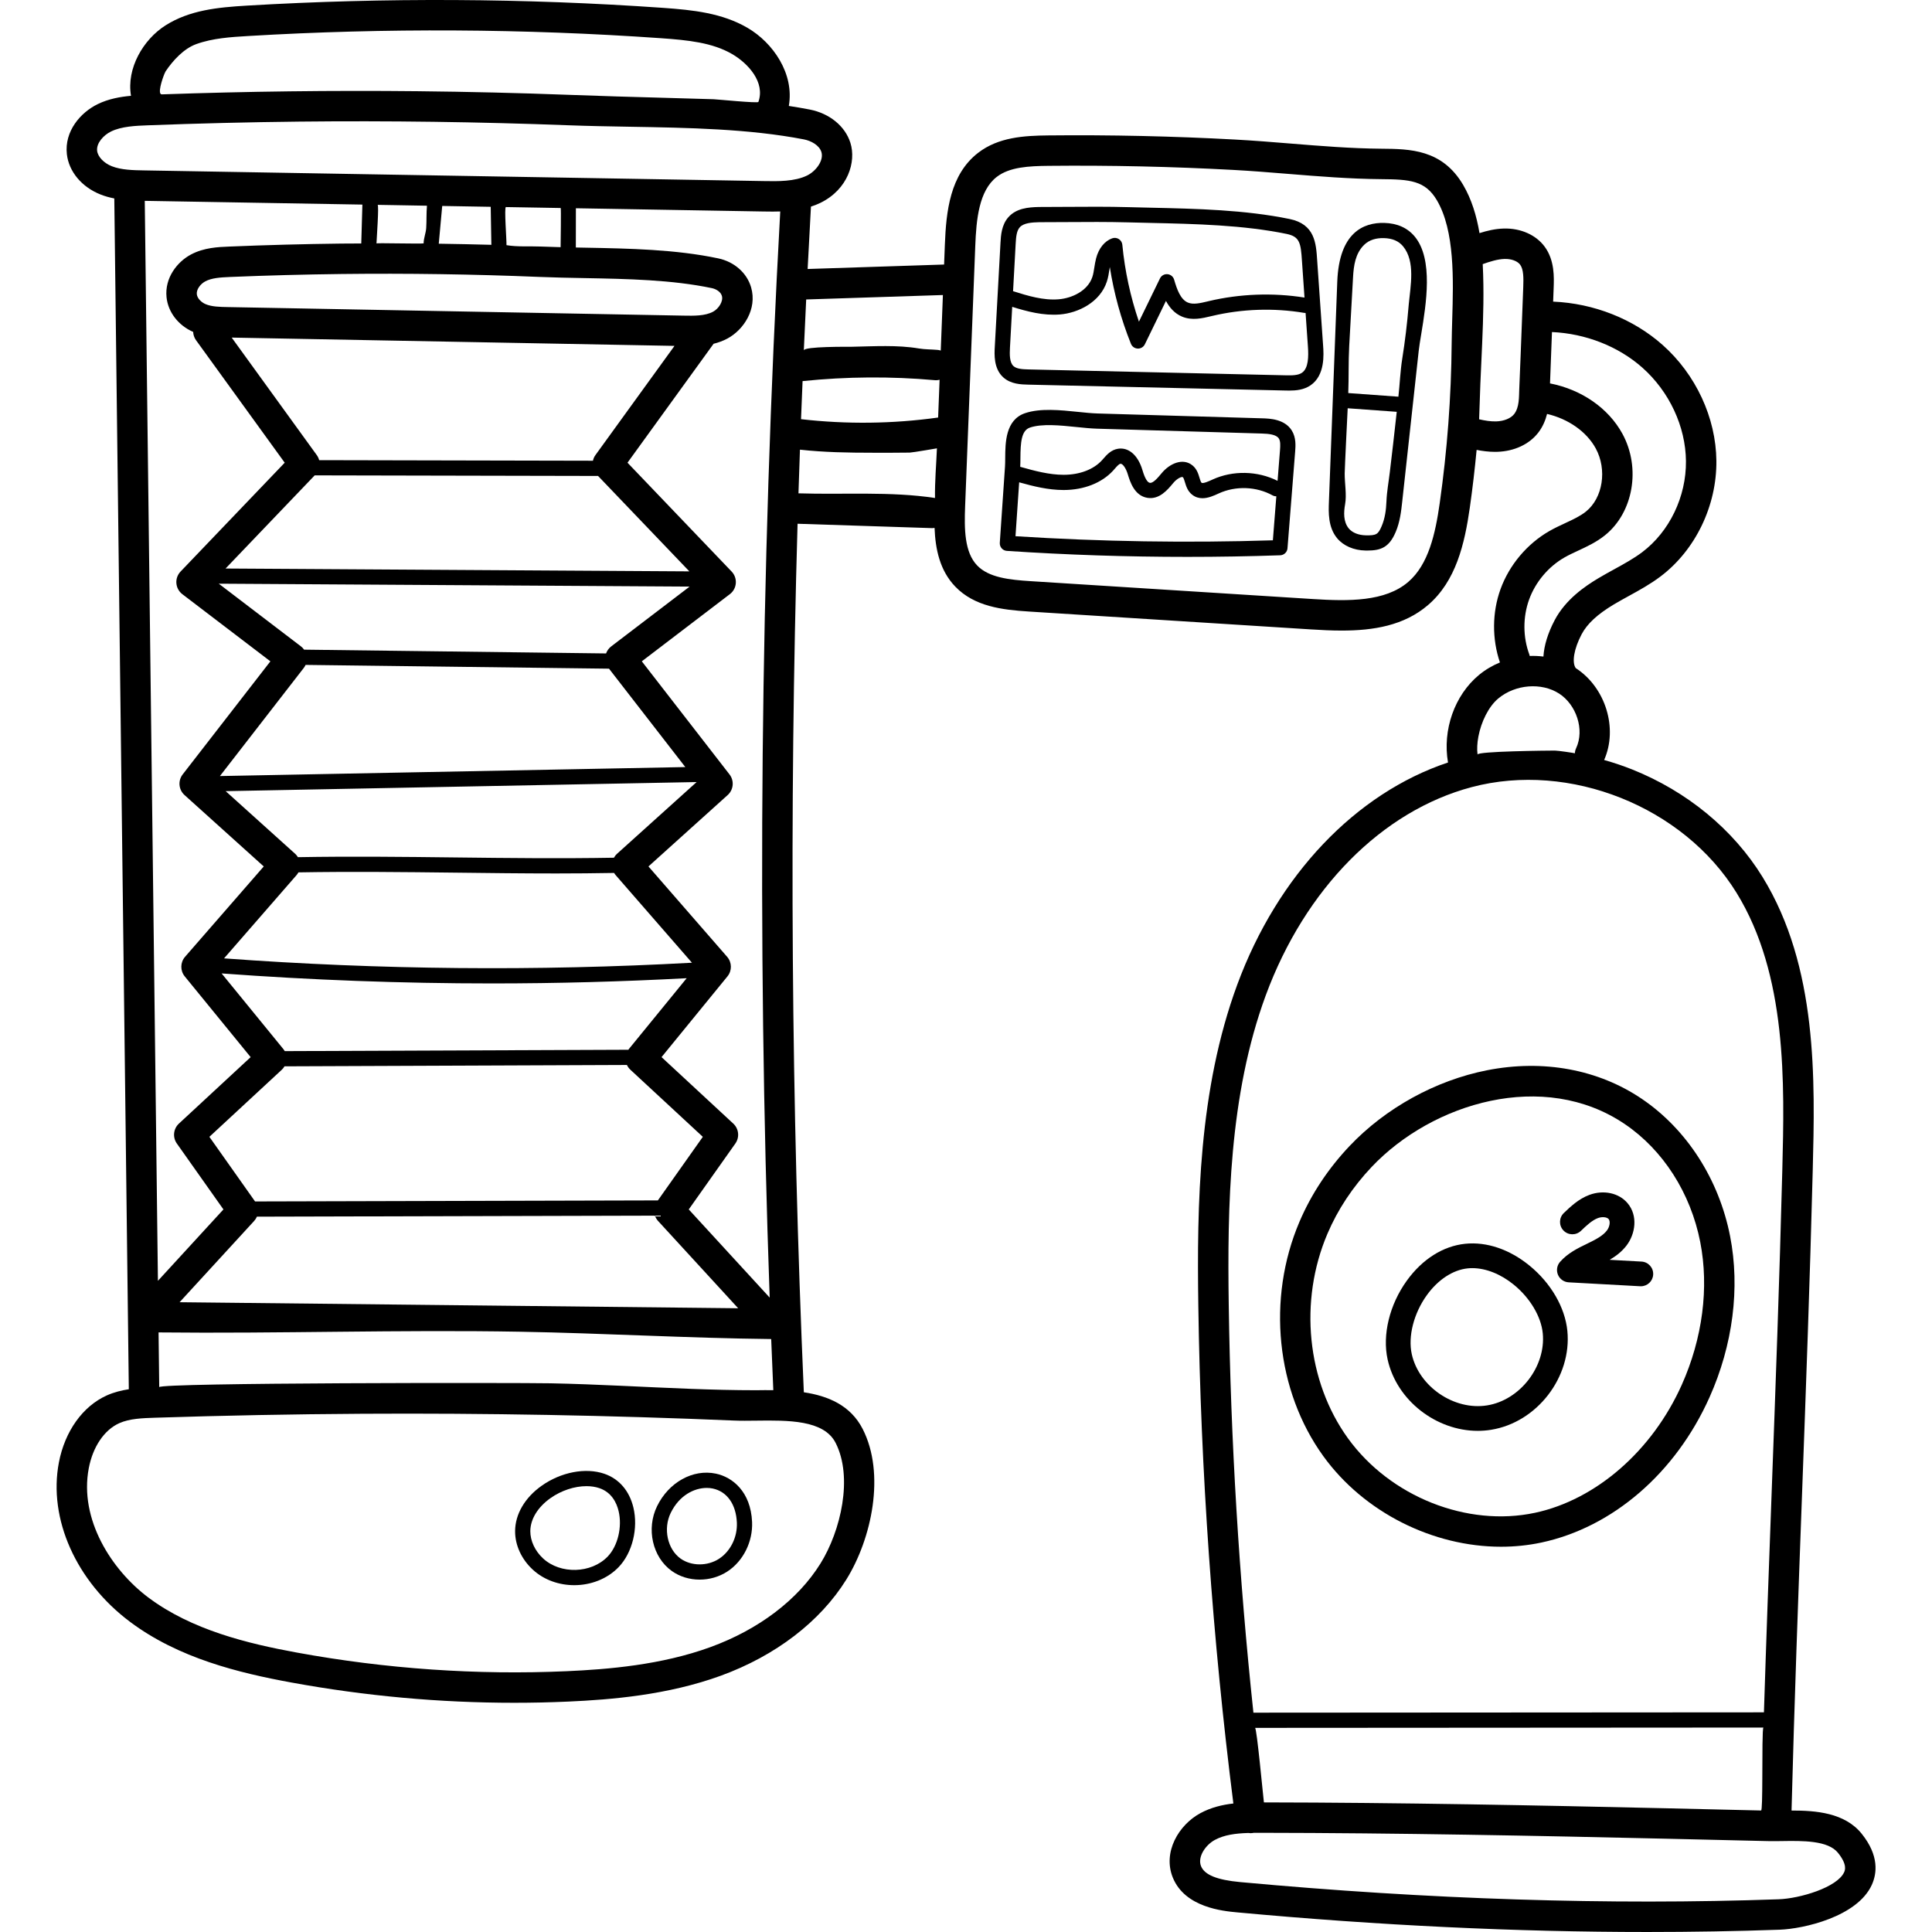 <svg xmlns="http://www.w3.org/2000/svg" height="512pt" version="1.1" viewBox="-15 0 512 512.002" width="512pt">
<g id="surface1">
<path d="M 478.355 485.945 C 473.867 480.375 466.172 479.801 459.777 479.812 C 460.516 451.414 461.551 423.305 462.555 396.102 C 463.586 368.23 464.648 339.406 465.391 310.273 C 466.004 286.184 466.766 256.207 452.055 232.352 C 444.32 219.809 432.07 209.715 417.562 203.922 C 415.113 202.945 412.625 202.113 410.113 201.406 C 413.828 193.023 410.504 182.184 402.59 177.055 C 401.516 175.547 402.121 171.938 404.137 168.109 C 405.609 165.309 408.332 162.789 412.695 160.176 C 413.973 159.414 415.277 158.699 416.652 157.941 C 419.465 156.398 422.371 154.801 425.086 152.746 C 434.309 145.77 439.973 134.035 439.859 122.125 C 439.754 110.719 434.422 99.234 425.602 91.41 C 417.82 84.5 407.379 80.387 396.598 79.934 L 396.73 76.426 C 396.844 73.473 397.016 69.004 394.371 65.395 C 392.066 62.25 387.996 60.441 383.52 60.566 C 381.223 60.629 379.078 61.145 377.082 61.777 C 376.309 57.172 374.977 52.793 372.75 49.004 C 367.188 39.539 358.609 39.473 351.039 39.41 C 343.09 39.348 334.953 38.688 327.082 38.047 C 322.238 37.652 317.23 37.246 312.277 36.98 C 295.879 36.09 279.242 35.719 262.836 35.887 C 256.359 35.949 249.586 36.359 244.23 40.488 C 236.73 46.273 235.738 56.086 235.398 64.832 L 235.195 70.105 L 199.031 71.285 C 199.312 65.77 199.605 60.262 199.91 54.754 C 200.766 54.477 201.613 54.156 202.445 53.746 C 209.719 50.176 211.953 42.891 210.363 37.844 C 208.965 33.418 204.824 30.039 199.562 29.023 C 197.742 28.668 195.902 28.359 194.047 28.078 C 195.543 19.523 189.859 11.301 183.055 7.352 C 176.359 3.461 168.672 2.641 160.727 2.082 C 124.125 -0.48 86.996 -0.68 50.367 1.492 C 42.668 1.949 35.234 2.691 28.871 6.723 C 22.949 10.477 18.477 18.125 19.715 25.391 C 16.844 25.648 13.77 26.195 10.887 27.598 C 6.336 29.812 2.043 34.766 2.719 40.844 C 3.23 45.461 6.648 49.562 11.637 51.543 C 12.848 52.023 14.07 52.352 15.289 52.59 L 19.137 368.164 C 17.191 368.465 15.207 368.949 13.301 369.805 C 6.93 372.66 2.184 379.305 0.605 387.574 C -2.246 402.504 5.156 419.082 19.461 429.805 C 32.297 439.43 48.285 443.336 62.234 445.887 C 81.754 449.461 101.547 451.258 121.262 451.258 C 126.023 451.258 130.781 451.152 135.527 450.941 C 147.016 450.434 161.996 449.195 176.016 444.086 C 190.531 438.793 202.344 429.75 209.273 418.617 C 216.023 407.77 219.688 390.574 213.621 378.699 C 210.406 372.402 204.398 369.922 198.023 368.969 C 194.691 292.621 194.145 215.527 196.363 138.801 L 231.938 139.957 C 231.984 139.961 232.027 139.961 232.07 139.961 C 232.277 139.961 232.473 139.934 232.668 139.902 C 232.887 145.543 234.059 151.199 238.156 155.457 C 243.234 160.734 250.57 161.613 257.648 162.062 L 332.43 166.801 C 335.129 166.973 337.852 167.109 340.551 167.109 C 348.934 167.109 357.082 165.816 363.461 160.328 C 370.852 153.977 373.145 144.156 374.523 134.488 C 375.242 129.43 375.836 124.336 376.32 119.227 C 377.875 119.531 379.5 119.746 381.18 119.746 C 381.371 119.746 381.562 119.742 381.758 119.738 C 386.312 119.602 390.293 117.738 392.68 114.625 C 393.863 113.082 394.562 111.383 394.988 109.695 C 400.605 111.008 405.457 114.375 407.887 118.832 C 410.949 124.457 409.785 131.965 405.289 135.57 C 403.777 136.785 401.848 137.68 399.805 138.629 C 398.422 139.273 396.992 139.938 395.578 140.746 C 389.676 144.137 384.961 149.75 382.648 156.148 C 380.414 162.316 380.383 169.34 382.5 175.555 C 380.516 176.375 378.633 177.477 376.949 178.867 C 370.465 184.234 367.242 193.453 368.738 202.07 C 344.262 210.23 323.574 231.93 312.867 260.996 C 302.633 288.777 302.184 319.402 302.566 345.926 C 303.199 389.898 306.328 434.289 311.855 477.945 C 308.945 478.277 305.945 478.984 303.133 480.5 C 297.367 483.605 293.059 490.859 295.824 497.621 C 299.066 505.527 309.129 506.457 312.918 506.805 C 350.355 510.262 386.754 512.004 421.566 512 C 433.441 512 445.137 511.801 456.617 511.395 C 462.918 511.172 477.18 507.98 481.043 499.523 C 482.406 496.539 483.047 491.766 478.355 485.945 Z M 28.586 19.539 C 28.719 19.227 28.824 19 28.887 18.91 C 30.812 16.035 33.707 12.883 37 11.691 C 41.406 10.102 46.207 9.816 50.844 9.539 C 87.125 7.387 123.906 7.586 160.164 10.125 C 167.395 10.633 173.801 11.297 179.008 14.32 C 183.195 16.754 187.852 21.754 185.98 27.016 C 185.84 27.406 175.066 26.328 174.105 26.297 C 169.852 26.164 165.602 26.047 161.348 25.93 C 152.848 25.691 144.352 25.461 135.855 25.137 C 122.465 24.629 109.066 24.312 95.664 24.172 C 73.07 23.941 50.484 24.215 27.898 25.008 C 26.66 25.055 27.918 21.148 28.586 19.539 Z M 206.441 382.367 C 211.098 391.477 207.848 405.648 202.43 414.355 C 196.449 423.965 186.09 431.832 173.254 436.508 C 160.273 441.242 146.086 442.402 135.176 442.887 C 111.375 443.941 87.328 442.281 63.688 437.953 C 50.664 435.57 35.801 431.973 24.301 423.352 C 14.582 416.066 5.938 402.648 8.527 389.086 C 9.613 383.398 12.633 378.941 16.605 377.16 C 19.344 375.934 22.73 375.824 26.008 375.715 C 44.363 375.121 62.652 374.77 81.008 374.664 C 113.844 374.477 146.68 375.078 179.492 376.461 C 181.328 376.539 183.32 376.516 185.426 376.488 C 193.816 376.383 203.328 376.266 206.441 382.367 Z M 85.066 54.289 C 85.066 54.289 87.047 54.324 89.465 54.363 C 93.266 54.43 98.148 54.516 98.148 54.516 C 97.969 56.48 98.074 58.449 97.949 60.414 C 97.859 61.824 97.277 63.07 97.262 64.5 C 96.246 64.648 84.777 64.359 84.773 64.504 C 84.809 63.301 85.477 54.297 85.066 54.289 Z M 127.895 73.387 C 131.82 73.551 135.918 73.625 139.879 73.699 C 151.289 73.914 163.086 74.137 173.668 76.363 C 174.75 76.59 175.988 77.312 176.305 78.41 C 176.73 79.871 175.422 81.832 173.973 82.605 C 171.828 83.75 168.918 83.699 166.105 83.645 L 45.375 81.379 C 43.273 81.34 41.094 81.301 39.453 80.59 C 38.43 80.148 37.277 79.133 37.156 77.953 C 37.023 76.648 38.188 75.207 39.395 74.57 C 41.09 73.668 43.219 73.516 46.043 73.398 C 55.793 72.992 65.707 72.73 75.508 72.613 C 92.906 72.41 110.531 72.668 127.895 73.387 Z M 101.277 64.586 L 102.191 54.582 L 115.043 54.805 L 115.215 64.879 C 110.574 64.75 105.926 64.656 101.277 64.586 Z M 119.074 54.875 C 119.078 54.875 125.258 54.98 129.547 55.055 C 131.832 55.094 133.582 55.125 133.582 55.125 C 133.73 55.125 133.57 64.395 133.566 65.504 C 131.77 65.457 129.992 65.402 128.227 65.332 C 125.301 65.211 122.086 65.465 119.223 64.969 C 119.285 63.793 118.578 54.867 119.074 54.875 Z M 143.492 126.133 L 167.688 151.418 L 44.777 150.664 L 68.398 125.977 Z M 46.402 89.465 L 163.746 91.664 L 142.789 120.613 C 142.457 121.07 142.25 121.578 142.133 122.098 L 69.582 121.945 C 69.457 121.48 69.25 121.027 68.953 120.613 Z M 167.758 155.453 L 146.965 171.312 C 146.34 171.789 145.875 172.438 145.617 173.168 L 65.586 172.168 C 65.355 171.852 65.098 171.555 64.777 171.312 L 42.977 154.684 Z M 65.52 176.988 C 65.707 176.746 65.855 176.48 65.984 176.207 L 146.395 177.207 L 166.613 203.281 L 43.281 205.664 Z M 169.613 207.254 L 148.5 226.281 C 148.168 226.582 147.91 226.934 147.703 227.305 C 133.777 227.551 119.555 227.398 105.773 227.234 C 92.035 227.07 77.863 226.914 63.953 227.16 C 63.754 226.844 63.531 226.543 63.238 226.281 L 44.801 209.664 Z M 63.582 231.922 C 63.781 231.695 63.945 231.445 64.082 231.188 C 77.918 230.945 92.035 231.102 105.727 231.262 C 114.488 231.367 123.43 231.477 132.363 231.477 C 137.508 231.477 142.645 231.43 147.746 231.34 C 147.867 231.539 148 231.738 148.16 231.922 L 168.375 255.133 C 127.199 257.398 85.52 257.008 44.375 253.977 Z M 115.43 260.621 C 132.645 260.621 149.855 260.148 166.977 259.234 L 151.672 277.984 C 151.617 278.051 151.578 278.129 151.531 278.199 L 60.453 278.559 C 60.34 278.363 60.215 278.168 60.066 277.984 L 43.73 257.969 C 67.516 259.73 91.48 260.621 115.43 260.621 Z M 60.395 282.59 L 151.141 282.23 C 151.355 282.695 151.66 283.121 152.055 283.488 L 171.254 301.273 L 159.344 318.121 L 52.594 318.398 L 40.488 301.273 L 59.684 283.488 C 59.977 283.223 60.199 282.914 60.395 282.59 Z M 53.086 322.43 L 158.562 322.156 C 158.738 322.664 159.004 323.148 159.391 323.566 L 180.621 346.703 L 32.59 345.102 L 52.352 323.566 C 52.668 323.223 52.91 322.836 53.086 322.43 Z M 122.844 352.922 C 145.031 353.32 167.195 354.621 189.375 354.863 C 189.555 359.379 189.738 363.895 189.934 368.406 C 188.34 368.387 186.789 368.406 185.324 368.426 C 179.586 368.426 173.84 368.277 168.09 368.062 C 155.695 367.602 143.281 366.832 130.898 366.59 C 122.246 366.418 27.184 366.398 27.199 367.613 L 27.02 353.105 C 58.938 353.449 90.891 352.352 122.844 352.922 Z M 188.973 343.879 L 167.527 320.512 L 179.875 303.047 C 181.043 301.395 180.809 299.137 179.324 297.762 L 160.316 280.148 L 177.781 258.754 C 179.023 257.234 178.988 255.039 177.695 253.559 L 156.848 229.617 L 177.844 210.695 C 179.41 209.281 179.625 206.898 178.328 205.23 L 155.086 175.258 L 178.422 157.457 C 179.336 156.762 179.91 155.711 179.996 154.566 C 180.086 153.422 179.684 152.293 178.891 151.465 L 151.293 122.621 L 174.109 91.102 C 175.34 90.797 176.574 90.359 177.777 89.715 C 182.059 87.426 185.715 81.902 184.055 76.168 C 182.938 72.316 179.594 69.367 175.328 68.469 C 164.004 66.086 151.816 65.859 140.031 65.637 C 139.211 65.625 138.406 65.609 137.602 65.59 L 137.617 55.191 L 187.227 56.047 C 188.047 56.062 188.906 56.074 189.789 56.074 C 190.434 56.074 191.102 56.062 191.773 56.039 C 186.504 151.508 185.57 248.176 188.973 343.879 Z M 80.738 64.523 C 78.965 64.535 77.184 64.531 75.414 64.551 C 65.531 64.668 55.535 64.934 45.707 65.344 C 42.746 65.465 39.059 65.617 35.613 67.445 C 32.008 69.355 28.605 73.602 29.133 78.77 C 29.535 82.715 32.238 86.23 36.191 87.961 C 36.223 88.727 36.469 89.492 36.949 90.16 L 60.449 122.621 L 32.852 151.465 C 32.055 152.297 31.652 153.422 31.742 154.566 C 31.832 155.711 32.406 156.762 33.316 157.461 L 56.656 175.258 L 33.41 205.23 C 32.117 206.898 32.328 209.281 33.898 210.695 L 54.895 229.617 L 34.043 253.559 C 32.754 255.039 32.719 257.234 33.961 258.758 L 51.426 280.152 L 32.418 297.762 C 30.934 299.137 30.699 301.398 31.867 303.047 L 44.211 320.512 L 26.852 339.43 L 23.363 53.227 L 81.035 54.219 Z M 187.363 47.984 L 23.316 45.16 C 20.285 45.109 17.156 45.055 14.613 44.047 C 12.504 43.211 10.91 41.527 10.738 39.953 C 10.512 37.91 12.465 35.797 14.418 34.848 C 17.238 33.477 20.926 33.332 24.184 33.207 C 37.473 32.703 50.957 32.371 64.27 32.227 C 87.934 31.973 111.914 32.297 135.551 33.195 C 140.867 33.398 146.422 33.492 151.793 33.586 C 167.379 33.852 183.496 34.129 198.035 36.938 C 199.938 37.305 202.109 38.48 202.676 40.273 C 203.379 42.508 201.25 45.352 198.895 46.508 C 195.594 48.125 191.223 48.055 187.363 47.984 Z M 232.785 131.973 C 220.957 130.18 208.613 131.129 196.602 130.738 C 196.723 126.879 196.859 123.023 196.996 119.168 C 203.387 119.871 209.82 119.98 216.238 119.98 C 219.516 119.977 222.797 120.004 226.074 119.945 C 226.852 119.93 233.297 118.816 233.297 118.816 C 233.117 123.176 232.719 127.629 232.785 131.973 Z M 233.613 110.652 C 221.57 112.328 209.363 112.469 197.281 111.086 C 197.406 107.723 197.551 104.359 197.691 100.996 C 209.324 99.797 221.102 99.707 232.742 100.754 C 233.18 100.793 233.602 100.742 234.004 100.648 Z M 234.309 92.898 C 234.039 92.812 233.758 92.754 233.465 92.727 C 231.844 92.582 230.137 92.621 228.535 92.352 C 222.742 91.375 216.699 91.781 210.793 91.895 C 209.832 91.914 198.066 91.77 198.02 92.859 C 198.215 88.359 198.434 83.863 198.648 79.363 C 210.727 78.969 222.805 78.578 234.879 78.184 Z M 369.855 84.613 C 369.789 86.871 369.727 89.004 369.707 91.047 C 369.594 105.16 368.527 119.395 366.539 133.352 C 365.387 141.457 363.578 149.594 358.207 154.211 C 352.07 159.488 342.359 159.352 332.941 158.754 L 258.16 154.016 C 252.438 153.652 247.043 153.062 243.965 149.863 C 240.586 146.352 240.531 140.195 240.766 134.184 L 243.457 65.145 C 243.727 58.223 244.41 50.531 249.156 46.875 C 252.539 44.266 257.598 44 262.918 43.949 C 279.16 43.785 295.617 44.148 311.84 45.031 C 316.688 45.293 321.641 45.695 326.43 46.086 C 334.445 46.738 342.734 47.41 350.977 47.477 C 358.582 47.535 362.699 47.812 365.801 53.09 C 370.555 61.176 370.168 74.172 369.855 84.613 Z M 388.676 76.121 C 388.445 82.137 388.223 88.156 387.984 94.172 C 387.867 97.145 387.75 100.113 387.621 103.082 C 387.531 105.234 387.664 107.91 386.281 109.719 C 385.402 110.863 383.578 111.613 381.52 111.676 C 380.07 111.719 378.535 111.469 376.984 111.117 C 377.004 111.121 377.273 102.648 377.312 101.691 C 377.457 98.168 377.633 94.648 377.785 91.125 C 378.09 84.09 378.297 77.035 377.938 69.996 C 379.902 69.301 381.891 68.676 383.734 68.625 C 385.527 68.574 387.148 69.18 387.863 70.156 C 388.777 71.402 388.77 73.688 388.676 76.121 Z M 390.23 158.891 C 391.906 154.258 395.32 150.191 399.594 147.738 C 400.707 147.098 401.922 146.535 403.203 145.938 C 405.59 144.828 408.059 143.684 410.332 141.859 C 417.859 135.828 419.895 124.016 414.969 114.973 C 411.242 108.133 404.09 103.227 395.77 101.605 L 396.289 87.996 C 405.191 88.398 413.852 91.758 420.25 97.438 C 427.395 103.777 431.711 113.035 431.797 122.199 C 431.887 131.605 427.449 140.848 420.223 146.316 C 417.973 148.012 415.445 149.402 412.773 150.871 C 411.391 151.633 409.961 152.414 408.559 153.254 C 404.977 155.398 399.887 158.875 397.004 164.352 C 395.191 167.789 394.203 171.059 394.023 173.996 C 392.82 173.844 391.605 173.793 390.391 173.836 C 390.355 173.707 390.336 173.578 390.289 173.449 C 388.574 168.832 388.555 163.523 390.23 158.891 Z M 376.789 195.195 C 377.523 191.316 379.48 187.238 382.094 185.078 C 386.598 181.348 393.516 180.801 398.184 183.805 C 402.707 186.719 405.008 193.336 402.68 198.309 C 402.477 198.742 402.375 199.195 402.332 199.648 C 402.34 199.555 397.824 198.91 397.062 198.91 C 395.258 198.91 376.453 199.09 376.566 199.965 C 376.379 198.531 376.469 196.883 376.789 195.195 Z M 310.629 345.809 C 310.258 320.008 310.68 290.266 320.438 263.781 C 330.848 235.52 351.262 214.883 375.035 208.59 C 400.957 201.727 431.117 213.762 445.191 236.586 C 458.645 258.398 457.914 287.047 457.332 310.066 C 456.59 339.156 455.527 367.953 454.496 395.805 C 453.797 414.758 453.082 434.156 452.461 453.789 L 317.168 453.875 C 313.348 417.996 311.148 381.762 310.629 345.809 Z M 452.031 471.371 C 452.012 475.898 451.957 479.809 451.711 479.801 C 451.711 479.801 446.648 479.684 446.648 479.684 C 440.027 479.527 433.41 479.371 426.793 479.219 C 392.602 478.438 356.008 477.707 319.949 477.656 C 319.723 475.867 318.062 457.906 317.605 457.906 C 317.625 457.906 452.332 457.82 452.336 457.82 C 452.027 457.844 452.059 465.184 452.031 471.371 Z M 473.711 496.168 C 471.883 500.172 462.039 503.133 456.336 503.332 C 411.531 504.914 363.527 503.379 313.66 498.773 C 307.531 498.207 304.234 496.871 303.289 494.562 C 302.305 492.152 304.434 488.957 306.961 487.594 C 309.438 486.262 312.375 485.871 315.816 485.758 C 316.012 485.789 316.207 485.812 316.406 485.812 C 316.578 485.812 316.754 485.801 316.934 485.777 C 317.012 485.77 317.082 485.742 317.156 485.727 C 317.727 485.719 318.312 485.715 318.91 485.715 L 319.199 485.715 C 355.418 485.758 392.227 486.492 426.609 487.281 C 433.227 487.434 439.84 487.59 446.457 487.746 L 453.492 487.91 C 454.695 487.941 455.961 487.922 457.305 487.902 C 462.703 487.82 469.43 487.719 472.078 491.008 C 474.625 494.168 473.938 495.672 473.711 496.168 Z M 473.711 496.168 " style=" stroke:none;fill-rule:nonzero;fill:rgb(0%,0%,0%);fill-opacity:1;" />
<path d="M 145.16 390.566 C 140.188 388.863 133.66 390.113 128.531 393.75 C 124.102 396.887 121.539 401.258 121.508 405.734 C 121.48 409.469 123.188 413.199 126.191 415.973 C 129.18 418.73 133.176 420.09 137.18 420.09 C 141.527 420.09 145.883 418.48 148.949 415.297 C 152.582 411.52 154.184 405.016 152.848 399.477 C 151.781 395.066 149.051 391.902 145.16 390.566 Z M 146.043 412.5 C 141.695 417.02 133.535 417.258 128.926 413.008 C 126.785 411.035 125.52 408.328 125.539 405.762 C 125.562 402.598 127.504 399.418 130.863 397.035 C 133.766 394.977 137.281 393.848 140.41 393.848 C 141.637 393.848 142.805 394.02 143.852 394.379 C 147.109 395.496 148.41 398.281 148.93 400.422 C 149.945 404.629 148.73 409.707 146.043 412.5 Z M 146.043 412.5 " style=" stroke:none;fill-rule:nonzero;fill:rgb(0%,0%,0%);fill-opacity:1;" />
<path d="M 174.695 390.527 C 168.637 389.262 162.238 392.809 159.137 399.148 C 156.207 405.125 157.91 412.664 163.008 416.316 C 165.148 417.852 167.77 418.617 170.418 418.617 C 172.977 418.617 175.562 417.902 177.766 416.461 C 181.973 413.715 184.539 408.562 184.309 403.328 C 183.949 395.289 179.109 391.445 174.695 390.527 Z M 175.562 413.086 C 172.488 415.094 168.195 415.074 165.355 413.039 C 161.871 410.543 160.703 405.109 162.754 400.922 C 165.047 396.238 169.016 394.316 172.297 394.316 C 172.848 394.316 173.375 394.371 173.875 394.473 C 177.668 395.266 180.062 398.641 180.277 403.504 C 180.449 407.344 178.598 411.105 175.562 413.086 Z M 175.562 413.086 " style=" stroke:none;fill-rule:nonzero;fill:rgb(0%,0%,0%);fill-opacity:1;" />
<path d="M 334.059 68.914 C 333.773 64.461 333.453 59.414 326.762 58.039 C 314.879 55.602 302.156 55.316 289.852 55.039 C 287.902 54.992 285.973 54.949 284.062 54.898 C 278.559 54.746 272.988 54.785 267.602 54.82 C 265.184 54.836 262.766 54.855 260.348 54.855 C 260.332 54.855 260.316 54.855 260.297 54.855 C 257.504 54.922 254.344 55.188 252.238 57.551 C 250.398 59.613 250.242 62.461 250.141 64.344 L 248.629 91.895 C 248.516 93.906 248.312 97.648 250.848 99.977 C 252.859 101.824 255.645 101.891 257.484 101.934 L 325.605 103.492 C 325.945 103.5 326.312 103.508 326.691 103.508 C 328.449 103.508 330.543 103.328 332.324 102.102 C 336.184 99.445 335.801 93.934 335.637 91.582 Z M 255.246 60.238 C 256.277 59.082 258.43 58.934 260.371 58.887 C 262.789 58.887 265.207 58.871 267.629 58.855 C 272.98 58.82 278.52 58.781 283.953 58.93 C 285.867 58.98 287.805 59.023 289.758 59.07 C 301.887 59.344 314.426 59.625 325.949 61.988 C 329.449 62.707 329.73 64.395 330.035 69.172 L 330.707 78.859 C 322.34 77.531 313.586 77.848 305.348 79.797 L 305.031 79.875 C 303.082 80.34 301.242 80.777 299.82 80.191 C 297.828 79.375 296.883 76.621 296.156 74.109 C 295.922 73.309 295.223 72.734 294.391 72.66 C 293.551 72.586 292.773 73.039 292.406 73.785 L 286.828 85.246 C 284.574 78.648 283.098 71.816 282.43 64.863 C 282.371 64.246 282.031 63.688 281.504 63.355 C 280.98 63.023 280.332 62.949 279.746 63.156 C 277.719 63.879 276.16 65.82 275.473 68.473 C 275.262 69.297 275.133 70.102 275.012 70.879 C 274.871 71.777 274.742 72.625 274.492 73.383 C 273.273 77.074 269.129 79.023 265.562 79.316 C 261.523 79.648 257.438 78.422 253.473 77.164 L 254.164 64.566 C 254.266 62.75 254.414 61.168 255.246 60.238 Z M 330.039 98.781 C 329.027 99.48 327.473 99.504 325.695 99.461 L 257.574 97.902 C 255.941 97.863 254.402 97.77 253.574 97.008 C 252.531 96.047 252.551 93.98 252.652 92.117 L 253.246 81.316 C 257.152 82.535 261.461 83.699 265.898 83.336 C 270.785 82.934 276.523 80.09 278.32 74.648 C 278.676 73.574 278.84 72.52 278.996 71.5 C 279.035 71.25 279.074 71.008 279.113 70.766 C 280.203 77.734 282.078 84.555 284.711 91.113 C 285.008 91.852 285.711 92.348 286.512 92.375 C 286.535 92.379 286.559 92.379 286.582 92.379 C 287.352 92.379 288.055 91.941 288.395 91.246 L 293.992 79.746 C 294.91 81.461 296.25 83.082 298.289 83.922 C 300.914 85 303.598 84.359 305.965 83.793 L 306.277 83.719 C 314.184 81.848 322.602 81.57 330.617 82.914 C 330.742 82.938 330.867 82.941 330.992 82.941 L 331.613 91.863 C 331.793 94.457 331.777 97.586 330.039 98.781 Z M 330.039 98.781 " style=" stroke:none;fill-rule:nonzero;fill:rgb(0%,0%,0%);fill-opacity:1;" />
<path d="M 359.934 62.707 C 358.008 60.383 355.281 59.16 351.824 59.074 C 346.426 58.945 339.891 61.531 339.391 74.637 L 337.176 133.023 C 337.074 135.695 336.918 139.734 339.371 142.66 C 341.047 144.664 343.785 145.844 346.879 145.898 C 347.035 145.902 347.188 145.902 347.34 145.902 C 350.949 145.902 353.141 145.062 354.867 141 C 356.016 138.312 356.328 135.438 356.582 133.129 L 360.98 92.938 C 361.109 91.777 361.355 90.27 361.645 88.52 C 362.941 80.633 364.902 68.711 359.934 62.707 Z M 354.199 117.625 C 353.914 120.109 353.625 122.59 353.324 125.074 C 353.016 127.66 352.523 130.293 352.422 132.895 C 352.336 135.105 352.043 137.352 351.16 139.422 C 350.215 141.645 349.738 141.918 346.949 141.867 C 345.023 141.832 343.391 141.176 342.461 140.07 C 340.969 138.289 341.09 135.762 341.465 133.648 C 341.926 131.062 341.336 128.078 341.359 125.434 C 341.375 123.945 342.148 108.195 342.152 108.195 C 342.152 108.195 355.152 109.137 355.152 109.137 C 354.84 111.969 354.523 114.797 354.199 117.625 Z M 358.336 80.637 C 358.324 80.789 358.309 80.941 358.297 81.094 C 357.91 85.754 357.352 90.398 356.617 95.02 C 356.082 98.398 355.965 101.719 355.59 105.129 L 342.305 104.164 C 342.465 99.977 342.324 95.883 342.555 91.707 C 342.895 85.609 343.234 79.508 343.574 73.41 C 343.742 70.383 344.188 67.195 346.469 64.926 C 347.887 63.516 349.781 63.055 351.727 63.102 C 353.996 63.16 355.664 63.871 356.828 65.277 C 360.141 69.281 358.789 75.809 358.336 80.637 Z M 358.336 80.637 " style=" stroke:none;fill-rule:nonzero;fill:rgb(0%,0%,0%);fill-opacity:1;" />
<path d="M 319.516 110.859 L 275.836 109.574 C 274.324 109.531 272.562 109.348 270.695 109.156 C 266 108.672 260.68 108.125 256.633 109.504 C 251.457 111.266 251.418 117.332 251.391 121.348 C 251.387 122.188 251.379 122.98 251.336 123.637 L 249.957 143.844 C 249.918 144.379 250.098 144.906 250.449 145.309 C 250.801 145.711 251.297 145.957 251.832 145.992 C 267.676 147.051 283.68 147.578 299.641 147.578 C 307.867 147.578 316.082 147.438 324.262 147.156 C 325.285 147.121 326.121 146.324 326.199 145.301 L 328.227 119.699 C 328.344 118.207 328.523 115.953 327.316 114.055 C 325.398 111.031 321.422 110.914 319.516 110.859 Z M 257.934 113.316 C 261.145 112.227 265.996 112.727 270.281 113.168 C 272.223 113.367 274.059 113.555 275.715 113.605 L 319.398 114.891 C 321.25 114.945 323.234 115.145 323.914 116.215 C 324.359 116.918 324.312 118.066 324.207 119.379 L 323.57 127.43 C 318.266 124.762 311.73 124.613 306.328 127.086 L 306.211 127.141 C 305.434 127.496 303.816 128.238 303.422 127.93 C 303.227 127.777 303.035 127.137 302.883 126.625 C 302.574 125.59 302.188 124.305 301.047 123.359 C 298.527 121.266 295.023 122.789 292.867 125.379 L 292.742 125.527 C 291.84 126.609 290.594 128.09 289.734 127.957 C 288.734 127.801 288.027 125.465 287.723 124.469 C 286.551 120.613 284.09 118.492 281.301 118.922 C 279.453 119.211 278.316 120.512 277.402 121.555 C 277.27 121.707 277.141 121.855 277.008 122 C 274.789 124.426 271.105 125.824 266.898 125.828 C 266.891 125.828 266.883 125.828 266.875 125.828 C 263.023 125.828 259.137 124.773 255.367 123.711 C 255.41 122.98 255.418 122.203 255.422 121.375 C 255.449 117.285 255.652 114.094 257.934 113.316 Z M 254.117 142.102 L 255.09 127.82 C 258.867 128.875 262.77 129.859 266.875 129.859 C 266.883 129.859 266.895 129.859 266.902 129.859 C 272.234 129.852 277 127.98 279.984 124.719 C 280.133 124.555 280.285 124.383 280.434 124.211 C 280.945 123.629 281.52 122.969 281.922 122.906 C 282.508 122.812 283.387 124.07 283.863 125.645 C 284.477 127.652 285.613 131.391 289.105 131.938 C 292.238 132.43 294.406 129.828 295.84 128.105 L 295.961 127.961 C 296.918 126.812 298.184 126.223 298.469 126.461 C 298.672 126.629 298.863 127.27 299.016 127.777 C 299.336 128.84 299.73 130.16 300.938 131.105 C 301.805 131.785 302.738 132.035 303.66 132.035 C 305.211 132.035 306.734 131.336 307.891 130.805 L 308.004 130.754 C 312.484 128.703 317.945 128.906 322.262 131.289 C 322.574 131.461 322.91 131.531 323.242 131.531 L 322.324 143.188 C 299.668 143.91 276.738 143.543 254.117 142.102 Z M 254.117 142.102 " style=" stroke:none;fill-rule:nonzero;fill:rgb(0%,0%,0%);fill-opacity:1;" />
<path d="M 382.793 409.902 C 386.387 409.902 389.973 409.539 393.48 408.793 C 412.406 404.75 429.066 390.359 438.043 370.293 C 444.238 356.449 446.176 341.289 443.496 327.609 C 440.547 312.547 432.02 299.277 420.098 291.207 C 408.539 283.383 393.965 280.695 379.055 283.637 C 365.461 286.32 352.199 293.629 342.664 303.691 C 336.961 309.711 332.488 316.477 329.363 323.805 C 320.68 344.188 323.16 368.559 335.688 385.891 C 346.516 400.867 364.82 409.902 382.793 409.902 Z M 336.781 326.965 C 339.527 320.523 343.477 314.559 348.516 309.238 C 364.617 292.242 394.105 283.348 415.578 297.887 C 425.75 304.77 433.039 316.168 435.582 329.156 C 437.945 341.223 436.203 354.664 430.684 367 C 422.871 384.461 407.973 397.453 391.793 400.906 C 373.789 404.75 353.402 396.633 342.223 381.168 C 331.316 366.078 329.18 344.805 336.781 326.965 Z M 336.781 326.965 " style=" stroke:none;fill-rule:nonzero;fill:rgb(0%,0%,0%);fill-opacity:1;" />
<path d="M 376.625 379.191 C 377.789 379.191 378.957 379.102 380.125 378.914 C 392.309 376.973 401.574 364.961 400.367 352.688 C 399.754 346.484 396.004 340.023 390.332 335.398 C 385.035 331.074 378.965 329.023 373.27 329.617 C 367.41 330.227 361.926 333.699 357.82 339.391 C 353.238 345.746 351.293 353.746 352.734 360.273 C 355.145 371.168 365.633 379.191 376.625 379.191 Z M 363.133 343.223 C 366.086 339.125 370.031 336.539 373.945 336.133 C 374.352 336.09 374.758 336.07 375.172 336.07 C 378.766 336.07 382.715 337.633 386.191 340.473 C 390.477 343.969 393.41 348.895 393.848 353.328 C 394.715 362.125 387.82 371.059 379.094 372.445 C 370.375 373.848 361.039 367.488 359.133 358.859 C 358.094 354.172 359.664 348.031 363.133 343.223 Z M 363.133 343.223 " style=" stroke:none;fill-rule:nonzero;fill:rgb(0%,0%,0%);fill-opacity:1;" />
<path d="M 405.855 329.469 L 405.629 329.582 C 403.234 330.738 400.516 332.047 398.445 334.391 C 397.613 335.332 397.391 336.664 397.875 337.824 C 398.359 338.984 399.461 339.762 400.719 339.832 L 419.66 340.871 C 419.723 340.875 419.785 340.875 419.844 340.875 C 421.57 340.875 423.016 339.527 423.109 337.781 C 423.211 335.973 421.824 334.43 420.02 334.332 L 411.574 333.867 C 413.254 332.879 414.844 331.676 416.094 330.016 C 418.355 327.012 419.16 322.215 416.316 318.848 C 414.031 316.145 409.969 315.262 406.199 316.66 C 403.336 317.727 401.172 319.797 399.434 321.461 C 398.125 322.711 398.082 324.785 399.332 326.09 C 400.582 327.395 402.656 327.441 403.965 326.191 C 405.398 324.816 406.887 323.395 408.477 322.801 C 409.574 322.398 410.844 322.52 411.309 323.074 C 411.812 323.668 411.598 325.098 410.863 326.074 C 409.793 327.496 407.883 328.492 405.855 329.469 Z M 405.855 329.469 " style=" stroke:none;fill-rule:nonzero;fill:rgb(0%,0%,0%);fill-opacity:1;" />
</g>
</svg>